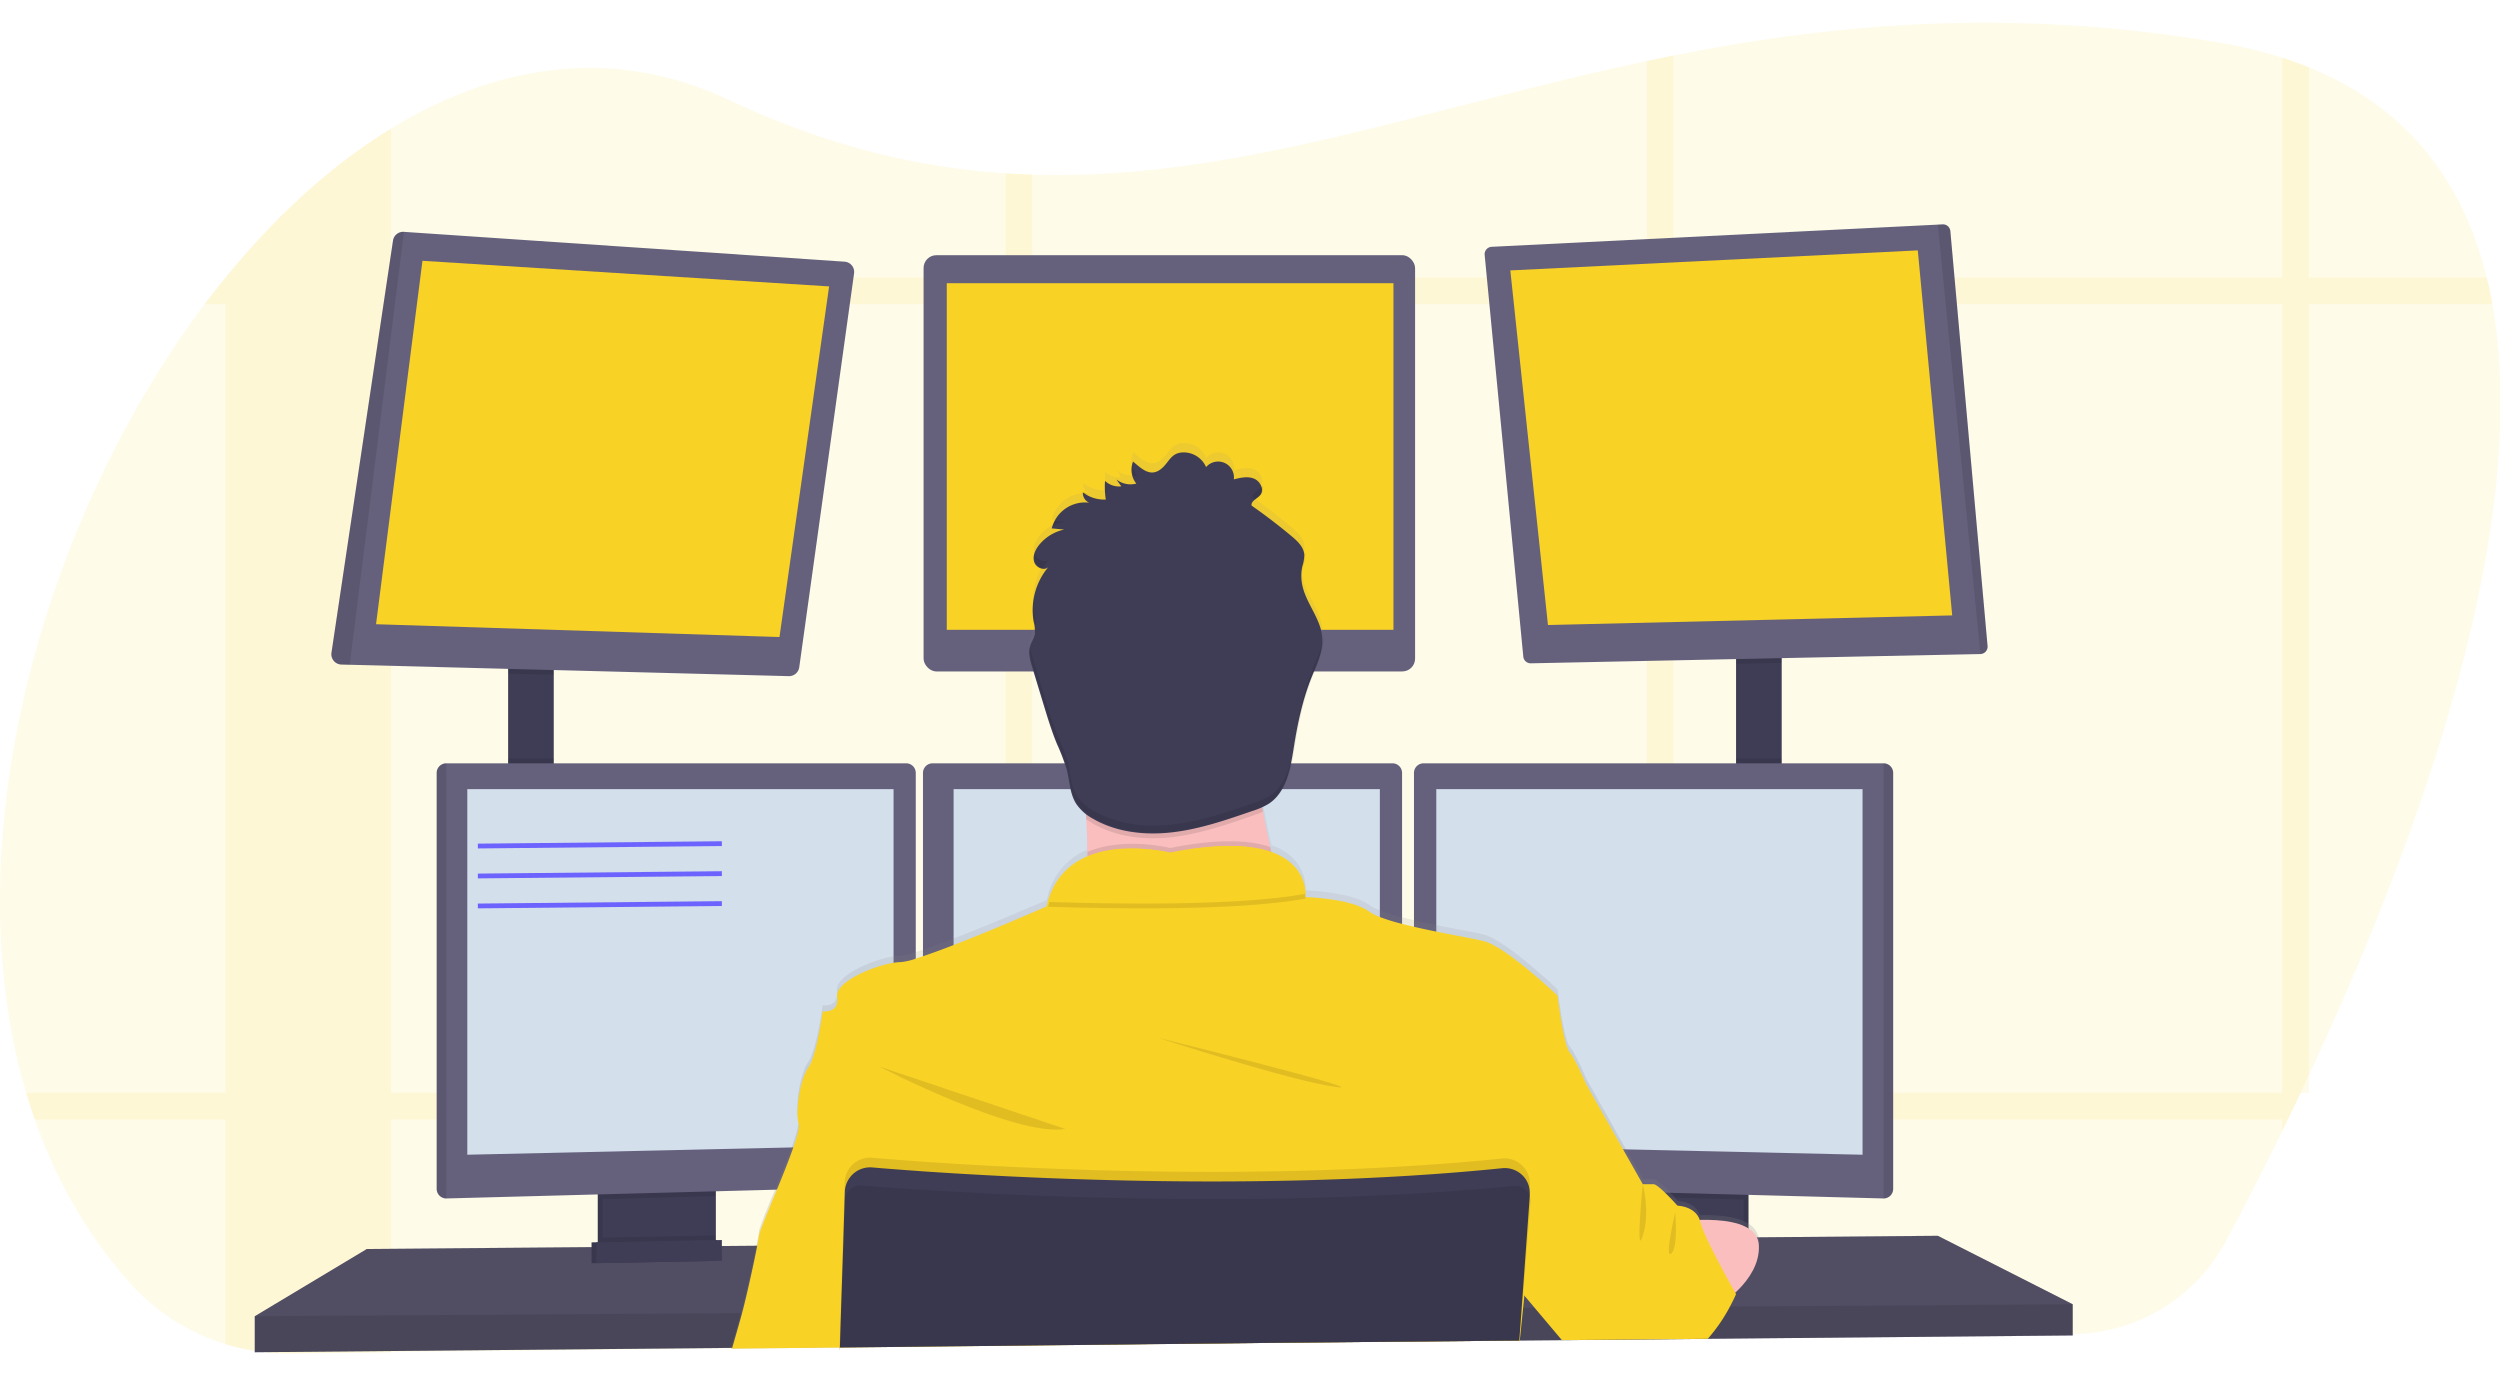 <?xml version="1.0" encoding="UTF-8" standalone="no"?>
<svg
   xmlns:dc="http://purl.org/dc/elements/1.1/"
   xmlns:cc="http://creativecommons.org/ns#"
   xmlns:rdf="http://www.w3.org/1999/02/22-rdf-syntax-ns#"
   xmlns:svg="http://www.w3.org/2000/svg"
   xmlns="http://www.w3.org/2000/svg"
   xmlns:sodipodi="http://sodipodi.sourceforge.net/DTD/sodipodi-0.dtd"
   xmlns:inkscape="http://www.inkscape.org/namespaces/inkscape"
   id="currentIllo"
   data-name="Layer 1"
   width="878.63"
   height="483"
   viewBox="0 0 878.63 483"
   class="injected-svg DownloadModal__ImageFile-sc-p17csy-5 iIfSkb grid_media"
   version="1.1"
   sodipodi:docname="experienced-programmer.svg"
   inkscape:version="0.92.5 (0.92.5+69)">
  <sodipodi:namedview
     pagecolor="#ffffff"
     bordercolor="#666666"
     borderopacity="1"
     objecttolerance="10"
     gridtolerance="10"
     guidetolerance="10"
     inkscape:pageopacity="0"
     inkscape:pageshadow="2"
     inkscape:window-width="2560"
     inkscape:window-height="993"
     id="namedview1814"
     showgrid="false"
     inkscape:snap-bbox="true"
     inkscape:bbox-paths="true"
     inkscape:bbox-nodes="true"
     inkscape:snap-bbox-edge-midpoints="true"
     inkscape:snap-bbox-midpoints="true"
     fit-margin-top="0"
     fit-margin-left="0"
     fit-margin-right="0"
     fit-margin-bottom="0"
     inkscape:zoom="0.51294176"
     inkscape:cx="697.96113"
     inkscape:cy="-101.6007"
     inkscape:window-x="0"
     inkscape:window-y="384"
     inkscape:window-maximized="1"
     inkscape:current-layer="currentIllo" />
  <defs
     id="defs1657">
    <linearGradient
       id="dff037aa-d578-4bab-81e7-399360663117-582"
       x1="597.75"
       y1="725.44"
       x2="597.75"
       y2="347.69"
       gradientUnits="userSpaceOnUse">
      <stop
         offset="0"
         stop-color="gray"
         stop-opacity="0.25"
         id="stop1650" />
      <stop
         offset="0.54"
         stop-color="gray"
         stop-opacity="0.12"
         id="stop1652" />
      <stop
         offset="1"
         stop-color="gray"
         stop-opacity="0.1"
         id="stop1654" />
    </linearGradient>
  </defs>
  <title
     id="title1659">programming</title>
  <rect
     style="opacity:1;vector-effect:none;fill:none;fill-opacity:0.176;stroke:none;stroke-width:1.716;stroke-linecap:square;stroke-linejoin:bevel;stroke-miterlimit:4;stroke-dasharray:none;stroke-dashoffset:0;stroke-opacity:1"
     id="rect851"
     width="878.63"
     height="483"
     x="0"
     y="0" />
  <g
     id="g1900"
     transform="matrix(0.844,0,0,0.844,-0.009,7.971)">
    <path
       id="path1661"
       transform="translate(-79.34,-172.91)"
       d="m 1040.82,611.12 q -1.74,3.75 -3.47,7.4 -2.7,5.67 -5.33,11.12 c -0.78,1.61 -1.56,3.19 -2.32,4.77 -8.6,17.57 -16.63,33.11 -23.45,45.89 A 73.21,73.21 0 0 1 942.44,719 l -151.65,1.65 h -1.6 l -13,0.14 -11.12,0.12 -34.1,0.37 h -1.38 l -17.36,0.19 h -0.53 l -107,1.16 -95.51,1 -11.11,0.12 -69,0.75 H 429 l -44.75,0.48 h -0.48 l -141.5,1.53 -42.33,0.46 A 88.07,88.07 0 0 1 173.27,723.15 86.39,86.39 0 0 1 134.18,698.4 C 116,678.37 102.75,655 93.85,629.64 q -1.93,-5.49 -3.6,-11.12 C 59.44,514.37 97,380 164.6,290.08 q 4.25,-5.64 8.64,-11 l 0.07,-0.08 c 20.79,-25.52 44.1,-46.84 68.93,-62 44,-26.91 92.75,-34.49 140.7,-11.9 40.57,19.12 78.45,28.11 115.17,30.55 3.71,0.24 7.42,0.42 11.11,0.53 84.23,2.65 163.17,-27.7 255.87,-47.29 3.69,-0.78 7.39,-1.55 11.12,-2.28 66.13,-13.16 139.49,-20.1 226.73,-5.51 a 189.09,189.09 0 0 1 26.76,6.4 q 5.77,1.86 11.12,4 c 41.64,16.94 64.35,48.24 74,87.46 q 1.37,5.46 2.37,11.11 c 17.11,94.34 -33,228.16 -76.37,321.05 z"
       inkscape:connector-curvature="0"
       style="opacity:0.1;fill:#f9d226" />
    <g
       id="g1675"
       style="opacity:0.1">
      <path
         id="path1663"
         transform="translate(-79.34,-172.91)"
         d="m 242.24,217 v 509.62 l -42.33,0.46 a 88.07,88.07 0 0 1 -26.67,-3.82 V 279 h 0.07 c 20.79,-25.55 44.1,-46.87 68.93,-62 z"
         inkscape:connector-curvature="0"
         style="fill:#f9d226" />
      <path
         id="path1665"
         transform="translate(-79.34,-172.91)"
         d="M 1117.24,290.08 H 164.6 q 4.25,-5.64 8.64,-11 V 279 h 941.63 q 1.37,5.43 2.37,11.08 z"
         inkscape:connector-curvature="0"
         style="fill:#f9d226" />
      <path
         id="path1667"
         transform="translate(-79.34,-172.91)"
         d="m 1040.82,191.51 v 427 h -3.47 q -2.7,5.67 -5.33,11.12 c -0.78,1.61 -1.56,3.19 -2.32,4.77 V 187.47 q 5.77,1.86 11.12,4.04 z"
         inkscape:connector-curvature="0"
         style="fill:#f9d226" />
      <path
         id="path1669"
         transform="translate(-79.34,-172.91)"
         d="m 776.21,186.58 v 534.25 l -11.12,0.12 V 188.86 c 3.69,-0.78 7.39,-1.55 11.12,-2.28 z"
         inkscape:connector-curvature="0"
         style="fill:#f9d226" />
      <path
         id="path1671"
         transform="translate(-79.34,-172.91)"
         d="m 509.22,236.15 v 487.58 l -11.11,0.12 V 235.62 c 3.71,0.24 7.42,0.38 11.11,0.53 z"
         inkscape:connector-curvature="0"
         style="fill:#f9d226" />
      <path
         id="path1673"
         transform="translate(-79.34,-172.91)"
         d="m 1037.35,618.52 q -2.7,5.67 -5.33,11.12 H 93.85 q -1.93,-5.49 -3.6,-11.12 z"
         inkscape:connector-curvature="0"
         style="fill:#f9d226" />
    </g>
    <rect
       id="rect1677"
       height="57.66"
       width="19"
       y="265.83"
       x="211.6"
       style="fill:#3f3d56" />
    <rect
       id="rect1679"
       height="61"
       width="19"
       y="262.83"
       x="722.93"
       style="fill:#3f3d56" />
    <polygon
       id="polygon1681"
       points="349.78,551.4 349.63,551.4 304.98,551.82 304.5,551.83 106.1,553.65 106.1,538.65 152.75,510.65 246.35,509.87 248.35,509.86 249.01,509.85 251.01,509.82 295.95,509.45 297.96,509.44 298.6,509.43 300.6,509.42 315.01,509.3 315.39,509.29 350.94,508.99 351.23,508.99 628.63,506.65 635.42,506.6 636.1,506.6 641.28,506.55 678.93,506.24 680.93,506.21 682.78,506.19 683.74,506.19 695.45,506.1 697.77,506.07 700.88,506.05 710.63,505.96 726.1,505.83 728.1,505.81 731.58,505.79 732.23,505.79 806.94,505.15 863.1,533.65 863.1,546.65 711.18,548.05 709.56,548.08 651.82,548.61 650.44,548.63 632.89,548.78 632.37,548.78 525.39,549.77 "
       style="fill:#65617d" />
    <polygon
       id="polygon1683"
       points="349.78,551.4 349.63,551.4 304.98,551.82 304.5,551.83 106.1,553.65 106.1,538.65 152.75,510.65 246.35,509.87 248.35,509.86 249.01,509.85 251.01,509.82 295.95,509.45 297.96,509.44 298.6,509.43 300.6,509.42 315.01,509.3 315.39,509.29 350.94,508.99 351.23,508.99 628.63,506.65 635.42,506.6 636.1,506.6 641.28,506.55 678.93,506.24 680.93,506.21 682.78,506.19 683.74,506.19 695.45,506.1 697.77,506.07 700.88,506.05 710.63,505.96 726.1,505.83 728.1,505.81 731.58,505.79 732.23,505.79 806.94,505.15 863.1,533.65 863.1,546.65 711.18,548.05 709.56,548.08 651.82,548.61 650.44,548.63 632.89,548.78 632.37,548.78 525.39,549.77 "
       style="opacity:0.2" />
    <path
       id="path1685"
       transform="translate(-79.34,-172.91)"
       d="m 375.44,656.57 v 24.49 a 6.13,6.13 0 0 1 -3.5,5.54 6,6 0 0 1 -2.5,0.6 l -34.9,0.74 a 6,6 0 0 1 -2.7,-0.57 6.12,6.12 0 0 1 -3.57,-5.57 v -25.23 z"
       inkscape:connector-curvature="0"
       style="fill:#3f3d56" />
    <path
       id="path1687"
       transform="translate(-79.34,-172.91)"
       d="m 375.44,656.57 v 24.49 a 6.13,6.13 0 0 1 -3.5,5.54 6,6 0 0 1 -2.5,0.6 l -34.9,0.74 a 6,6 0 0 1 -2.7,-0.57 6.12,6.12 0 0 1 -3.57,-5.57 v -25.23 z"
       inkscape:connector-curvature="0"
       style="opacity:0.1" />
    <path
       id="path1689"
       transform="translate(-79.34,-172.91)"
       d="m 377.44,656.57 v 24.49 a 6.13,6.13 0 0 1 -3.5,5.54 6,6 0 0 1 -2.5,0.6 l -34.9,0.74 a 6,6 0 0 1 -2.7,-0.57 6.12,6.12 0 0 1 -3.57,-5.57 v -25.23 z"
       inkscape:connector-curvature="0"
       style="fill:#3f3d56" />
    <rect
       id="rect1691"
       height="31.5"
       width="47.17"
       y="483.66"
       x="680.93"
       style="fill:#3f3d56" />
    <rect
       id="rect1693"
       height="31.5"
       width="47.17"
       y="483.66"
       x="680.93"
       style="opacity:0.1" />
    <rect
       id="rect1695"
       height="31.5"
       width="47.17"
       y="483.66"
       x="678.93"
       style="fill:#3f3d56" />
    <polygon
       id="polygon1697"
       points="230.6,271.55 211.6,271.06 211.6,265.82 230.6,265.82 "
       style="opacity:0.1" />
    <path
       id="path1699"
       transform="translate(-79.34,-172.91)"
       d="m 435,277.31 -22.83,164 a 4.3,4.3 0 0 1 -4.37,3.71 l -182.8,-4.74 -3.47,-0.09 a 4.3,4.3 0 0 1 -4.16,-4.87 L 243,263.64 a 4.3,4.3 0 0 1 4.54,-3.63 L 431,272.43 a 4.29,4.29 0 0 1 4,4.88 z"
       inkscape:connector-curvature="0"
       style="fill:#65617d" />
    <polygon
       id="polygon1701"
       points="156.6,250.49 324.6,255.82 345.26,109.82 175.93,99.16 "
       style="fill:#f9d226" />
    <rect
       id="rect1703"
       ry="5.33"
       rx="5.33"
       height="173.33"
       width="204.67"
       y="96.82"
       x="384.6"
       style="fill:#65617d" />
    <rect
       id="rect1705"
       height="144.33"
       width="186"
       y="108.49"
       x="394.26"
       style="fill:#f9d226" />
    <polygon
       id="polygon1707"
       points="741.93,266.61 722.93,267 722.93,262.82 741.93,262.82 "
       style="opacity:0.1" />
    <path
       id="path1709"
       transform="translate(-79.34,-172.91)"
       d="m 907,432.53 a 3.08,3.08 0 0 1 -3,3.28 l -187.2,3.87 a 3.08,3.08 0 0 1 -3.13,-2.79 L 697.58,269.61 a 3.08,3.08 0 0 1 2.92,-3.37 l 185.78,-9.24 2,-0.1 a 3.07,3.07 0 0 1 3.22,2.8 z"
       inkscape:connector-curvature="0"
       style="fill:#65617d" />
    <polygon
       id="polygon1711"
       points="798.6,94.82 812.93,246.82 644.6,250.82 628.93,103.16 "
       style="fill:#f9d226" />
    <path
       id="path1713"
       transform="translate(-79.34,-172.91)"
       d="m 907,432.53 a 3.08,3.08 0 0 1 -3,3.28 L 886.28,257 l 2,-0.1 a 3.07,3.07 0 0 1 3.22,2.8 z"
       inkscape:connector-curvature="0"
       style="opacity:0.1" />
    <path
       id="path1715"
       transform="translate(-79.34,-172.91)"
       d="M 247.57,260 225,440.28 l -3.47,-0.09 a 4.3,4.3 0 0 1 -4.16,-4.87 L 243,263.64 a 4.3,4.3 0 0 1 4.57,-3.64 z"
       inkscape:connector-curvature="0"
       style="opacity:0.1" />
    <rect
       id="rect1717"
       height="17.08"
       width="19"
       y="306.41"
       x="211.6"
       style="opacity:0.1" />
    <polygon
       id="polygon1719"
       points="298.1,488.62 250.93,489.88 250.93,483.65 298.1,483.65 "
       style="opacity:0.1" />
    <path
       id="path1721"
       transform="translate(-79.34,-172.91)"
       d="m 460.69,485.27 v 168.2 a 4,4 0 0 1 -3.85,3.95 l -191.65,5.1 h -0.05 a 4,4 0 0 1 -3.95,-3.95 v -173.3 a 4,4 0 0 1 3.95,-3.95 h 191.6 a 4,4 0 0 1 3.95,3.95 z"
       inkscape:connector-curvature="0"
       style="fill:#65617d" />
    <path
       id="path1723"
       transform="translate(-79.34,-172.91)"
       d="m 265.19,481.32 v 181.2 h -0.05 a 4,4 0 0 1 -3.95,-3.95 v -173.3 a 4,4 0 0 1 3.95,-3.95 z"
       inkscape:connector-curvature="0"
       style="opacity:0.1" />
    <polygon
       id="polygon1725"
       points="372.1,319.15 372.1,467.4 194.6,471.4 194.6,319.15 "
       style="fill:#d4dfec" />
    <rect
       id="rect1727"
       height="17.42"
       width="19"
       y="306.41"
       x="722.93"
       style="opacity:0.1" />
    <polygon
       id="polygon1729"
       points="726.1,490.06 678.93,488.8 678.93,483.65 726.1,483.65 "
       style="opacity:0.1" />
    <path
       id="path1731"
       transform="translate(-79.34,-172.91)"
       d="m 867.69,485.27 v 173.3 a 4,4 0 0 1 -4,3.95 v 0 L 672,657.42 a 4,4 0 0 1 -3.85,-3.95 v -168.2 a 4,4 0 0 1 3.95,-3.95 h 191.6 a 4,4 0 0 1 3.99,3.95 z"
       inkscape:connector-curvature="0"
       style="fill:#65617d" />
    <path
       id="path1733"
       transform="translate(-79.34,-172.91)"
       d="m 867.69,485.27 v 173.3 a 4,4 0 0 1 -4,3.95 v 0 -181.2 0 a 4,4 0 0 1 4,3.95 z"
       inkscape:connector-curvature="0"
       style="opacity:0.1" />
    <polygon
       id="polygon1735"
       points="598.1,319.15 598.1,467.4 775.6,471.4 775.6,319.15 "
       style="fill:#d4dfec" />
    <path
       id="path1737"
       transform="translate(-79.34,-172.91)"
       d="m 663.19,485.27 v 168.2 a 4,4 0 0 1 -3.85,3.95 l -191.65,5.1 v 0 a 4,4 0 0 1 -4,-3.95 v -173.3 a 4,4 0 0 1 3.95,-3.95 h 191.6 a 4,4 0 0 1 3.95,3.95 z"
       inkscape:connector-curvature="0"
       style="fill:#65617d" />
    <polygon
       id="polygon1739"
       points="574.6,319.15 574.6,467.4 397.1,471.4 397.1,319.15 "
       style="fill:#d4dfec" />
    <polygon
       id="polygon1741"
       points="349.78,551.4 349.63,551.4 304.98,551.82 304.5,551.83 106.1,553.65 106.1,538.65 308.61,537.32 309.09,537.32 350.08,537.04 350.27,537.04 633.35,535.17 633.64,535.17 633.81,535.16 634.28,535.16 639.07,535.13 640.53,535.13 715.02,534.63 719.42,534.61 720.4,534.6 863.1,533.65 863.1,546.65 711.18,548.05 709.56,548.08 651.82,548.61 650.44,548.63 632.89,548.78 632.37,548.78 525.39,549.77 "
       style="opacity:0.1" />
    <circle
       id="circle1743"
       r="51.33"
       cy="272.16"
       cx="487.26"
       style="fill:#fbbebe" />
    <path
       id="path1745"
       transform="translate(-79.34,-172.91)"
       d="m 383.74,725.09 c 0,-0.11 0.06,-0.23 0.1,-0.35 1,-3.59 2.78,-9.66 4.11,-14.51 0.17,-0.6 0.33,-1.19 0.48,-1.75 1.47,-5.47 4.33,-18.28 5.92,-26.27 0.56,-2.81 1,-5 1.09,-6.1 0.2,-1.69 3.21,-8.92 6.62,-17.23 2.39,-5.84 5,-12.22 6.91,-17.6 a 61.38,61.38 0 0 0 2.93,-9.85 5.1,5.1 0 0 0 0,-2.13 14.69,14.69 0 0 1 -0.48,-3.5 v 0 c -0.23,-6.2 1.62,-16 4.48,-20.11 3.5,-5 6,-23.66 6,-23.66 0,0 5.18,0.75 6,-3.53 a 6.15,6.15 0 0 0 0.1,-1.4 7.41,7.41 0 0 0 -0.09,-1.11 c -0.89,-6.24 14.72,-12.88 23.5,-14.31 a 19.67,19.67 0 0 1 3,-0.28 27.24,27.24 0 0 0 6.25,-1.44 q 1.4,-0.43 3,-1 c 3.68,-1.24 8.08,-2.88 12.75,-4.68 17.56,-6.81 38.82,-16 38.82,-16 0.15,-0.71 0.32,-1.39 0.51,-2.06 a 27.71,27.71 0 0 1 16.35,-18.93 v 0 c 0,-0.66 0,-1.33 0,-2 0,-3.45 -0.15,-7 -0.3,-10.54 0,-0.69 -0.06,-1.38 -0.1,-2.07 0,-0.2 0,-0.41 0,-0.61 0,-0.2 0,-0.35 0,-0.52 0,-0.7 -0.07,-1.4 -0.11,-2.09 l -0.18,-0.14 a 16.41,16.41 0 0 1 -3.9,-4.2 15.27,15.27 0 0 1 -1.42,-3 c -1.25,-3.39 -1.54,-7.17 -2.38,-10.75 l -0.18,-0.74 a 84,84 0 0 0 -4,-10.58 c -2.21,-5.42 -3.91,-11 -5.6,-16.65 q -1.54,-5.13 -3.11,-10.28 l -1.58,-5.24 c -0.3,-1 -0.6,-2 -0.83,-3 v 0 a 13.27,13.27 0 0 1 -0.26,-1.4 10,10 0 0 1 0.24,-4.61 32.09,32.09 0 0 1 1.32,-3 7.87,7.87 0 0 0 0.5,-1.38 v 0 a 3,3 0 0 0 0.08,-0.32 5.65,5.65 0 0 0 0.11,-1.08 18.46,18.46 0 0 0 -0.52,-3.89 0.07,0.07 0 0 1 0,-0.05 2.56,2.56 0 0 0 -0.05,-0.27 25.48,25.48 0 0 1 -0.36,-3 28.45,28.45 0 0 1 3.47,-15.57 l 0.19,-0.36 a 25.22,25.22 0 0 1 1.84,-2.78 v 0 c 0.31,-0.42 0.63,-0.82 1,-1.22 -1.4,1.34 -3.7,0.75 -5,-0.69 a 3.61,3.61 0 0 1 -0.55,-0.75 3.81,3.81 0 0 1 -0.23,-0.45 c -0.05,-0.12 -0.09,-0.25 -0.13,-0.38 -0.7,-2.45 0.52,-5.06 2.12,-7.05 a 18.49,18.49 0 0 1 5.74,-4.7 v 0 a 3.84,3.84 0 0 1 0.4,-0.21 17.12,17.12 0 0 1 2.64,-1.06 v 0 a 15.06,15.06 0 0 1 1.63,-0.44 l -3.71,-0.34 -1.5,-0.14 a 14.49,14.49 0 0 1 13,-10.91 h 1.08 a 11.73,11.73 0 0 1 1.57,0.13 4.44,4.44 0 0 1 -2.65,-4.33 14.41,14.41 0 0 0 9.19,3.06 h 0.38 a 30,30 0 0 1 -0.34,-3.27 v 0 a 33.19,33.19 0 0 1 0,-4.46 8.44,8.44 0 0 0 6.78,2.26 l -2.08,-2.9 a 9.49,9.49 0 0 0 6.56,2.05 l 0.48,-0.05 a 7,7 0 0 0 1.19,-0.23 h 0.09 c -0.19,-0.24 -0.36,-0.49 -0.53,-0.75 l -0.06,-0.12 a 9.67,9.67 0 0 1 -1,-2.09 6.59,6.59 0 0 1 -0.24,-0.87 v 0 a 8.75,8.75 0 0 1 0.45,-5.45 c 3.23,2.7 6.77,6.39 11,3.6 4.23,-2.79 4.37,-7.91 11,-7.39 a 10.2,10.2 0 0 1 8.41,6.12 6.75,6.75 0 0 1 7.67,-1.75 6.85,6.85 0 0 1 3.88,6.89 c 2.75,-0.69 5.71,-1.37 8.35,-0.33 2.64,1.04 4.34,4.41 2.84,6.66 a 1.43,1.43 0 0 1 -0.14,0.2 c -1.23,1.59 -3.95,2.46 -3.66,4.46 l 0.42,0.3 1.3,0.94 q 7.65,5.52 14.9,11.6 c 2.48,2.08 5.12,4.58 5.29,7.83 a 8.64,8.64 0 0 1 -0.24,2.37 v 0 c -0.16,0.78 -0.38,1.56 -0.55,2.34 a 19.51,19.51 0 0 0 -0.34,6.05 v 0 c 0.07,0.59 0.16,1.17 0.27,1.76 1.53,7.73 7.71,14.11 8.32,22 v 0.56 a 17.78,17.78 0 0 1 -0.07,2.53 c -0.46,4.8 -2.68,9.41 -4.48,14 -0.11,0.28 -0.22,0.56 -0.32,0.84 -3.47,9 -5.47,18.59 -7,28.16 a 100.26,100.26 0 0 1 -2,10.09 26.73,26.73 0 0 1 -5.09,10.43 16.22,16.22 0 0 1 -3.36,3 18.67,18.67 0 0 1 -2.65,1.41 c 0,0 0,0 0,0.06 0.11,0.61 0.2,1.22 0.31,1.83 0.06,0.32 0.11,0.64 0.17,1 v 0 a 0.14,0.14 0 0 0 0,0.06 c 0.84,4.73 1.8,9.36 2.81,13.76 l 0.51,2.19 c 12.6,4.55 14.09,13.87 14.18,17.44 a 9.64,9.64 0 0 1 0,1.43 c 0,0 19,0.5 26.5,6 a 20.34,20.34 0 0 0 4.51,2.3 83,83 0 0 0 9.25,2.89 c 1.61,0.42 3.29,0.83 5,1.23 3,0.69 6.18,1.36 9.25,2 8.19,1.65 15.9,3 19.81,4 9.33,2.36 30.67,22.82 30.67,22.82 0,0 2.5,20.64 5,23.65 2.5,3.01 7,13.59 7,13.59 l 16.54,29.41 7,12.37 h 4.5 c 0.62,0 1.84,0.88 3.21,2.1 1.19,1.06 2.51,2.38 3.67,3.58 l 1.92,2.05 1.2,1.33 c 0,0 7.27,0.18 9.24,5.93 5.92,-0.17 13.19,0.22 18.28,2.5 a 14.14,14.14 0 0 1 2,1.08 8.68,8.68 0 0 1 4.13,5.66 8.34,8.34 0 0 1 0.18,1.44 c 0,0.57 0,1.14 0,1.7 -0.36,7.57 -5.29,13.87 -9.82,18.11 l 0.32,0.57 c 0,0 -0.15,0.36 -0.44,1 -0.08,0.19 -0.18,0.4 -0.29,0.64 v 0 c -0.59,1.26 -1.53,3.15 -2.76,5.36 a 63.31,63.31 0 0 1 -9.57,13.17 l -0.29,0.3 -57.74,0.53 -0.17,-0.2 -11.2,-13.36 -5.57,-6.64 -0.17,-0.21 -0.16,1.59 -0.54,5.3 -1.3,12.81 -0.07,0.64 v 0.17 l -0.15,1.48 0.11,-1.48 h -0.29 l -107,1 -175.62,1.94 v 0.84 h -0.14 v -0.84 l -44.75,0.48 z"
       style="fill:url(#dff037aa-d578-4bab-81e7-399360663117-582)"
       inkscape:connector-curvature="0" />
    <path
       id="path1747"
       transform="translate(-79.34,-172.91)"
       d="m 617.94,550.07 c 0,0 -99.5,12 -90,0 3.44,-4.34 4.39,-17.2 4.2,-31.85 -0.06,-4.45 -0.22,-9.06 -0.45,-13.65 -1.1,-22 -3.75,-43.5 -3.75,-43.5 0,0 87,-41 77,-8.5 -4,13.13 -2.69,31.57 0.35,48.88 0.89,5.05 1.92,10 3,14.7 a 344.67,344.67 0 0 0 9.65,33.92 z"
       inkscape:connector-curvature="0"
       style="fill:#fbbebe" />
    <path
       id="path1749"
       transform="translate(-79.34,-172.91)"
       d="m 617.94,550.07 c 0,0 -99.5,12 -90,0 3.44,-4.34 4.39,-17.2 4.2,-31.85 15.17,-6.48 34.47,-1.65 34.47,-1.65 20.32,-4.05 33.35,-3.26 41.68,-0.42 a 344.67,344.67 0 0 0 9.65,33.92 z"
       inkscape:connector-curvature="0"
       style="opacity:0.1" />
    <path
       id="path1751"
       transform="translate(-79.34,-172.91)"
       d="m 429.08,725.44 v -0.84 l 175.62,-1.91 107,-1 h 0.3 l -0.11,1.48 0.15,-1.48 h 0.19 v -0.17 l 1.37,-13.45 0.52,-5.09 0.16,-1.59 0.14,-1.33 6.18,-20.61 6.18,-20.58 5.2,-17.33 7.94,-26.48 c 0,0 -4.5,-10.5 -7,-13.5 -2.5,-3 -5,-23.5 -5,-23.5 0,0 -21.34,-20.33 -30.67,-22.67 -3.91,-1 -11.63,-2.33 -19.83,-4 -3.07,-0.62 -6.22,-1.28 -9.25,-2 -1.71,-0.39 -3.39,-0.8 -5,-1.21 a 87.91,87.91 0 0 1 -9.25,-2.86 20.7,20.7 0 0 1 -4.5,-2.29 c -7.35,-5.39 -25.77,-6 -26.48,-6 v 0 a 0.42,0.42 0 0 1 0,-0.07 v -0.09 a 10.26,10.26 0 0 0 0,-1.26 c 0,-0.4 0,-0.87 -0.09,-1.4 0,-0.16 0,-0.33 -0.07,-0.5 -0.05,-0.36 -0.11,-0.74 -0.2,-1.14 a 5,5 0 0 0 -0.12,-0.53 17.21,17.21 0 0 0 -1.25,-3.49 c -0.07,-0.16 -0.16,-0.33 -0.24,-0.49 a 18.25,18.25 0 0 0 -1.7,-2.63 c -0.13,-0.17 -0.27,-0.35 -0.42,-0.52 a 19.58,19.58 0 0 0 -2.72,-2.64 c -0.27,-0.21 -0.55,-0.43 -0.84,-0.63 a 4.67,4.67 0 0 0 -0.51,-0.36 l -0.89,-0.58 -0.83,-0.48 c -0.73,-0.4 -1.5,-0.79 -2.34,-1.16 -0.26,-0.12 -0.54,-0.23 -0.82,-0.34 -0.28,-0.11 -0.72,-0.28 -1.09,-0.42 h -0.06 L 608,518 c -0.57,-0.19 -1.15,-0.36 -1.76,-0.53 l -0.93,-0.24 -1,-0.23 -1,-0.21 c -1,-0.2 -2.07,-0.38 -3.19,-0.52 l -1.14,-0.14 -1.17,-0.12 -1.21,-0.1 -1.72,-0.1 -2,-0.07 a 124.68,124.68 0 0 0 -26.24,2.79 72.27,72.27 0 0 0 -18.26,-1.68 h -0.87 l -1,0.06 h -0.64 l -1.29,0.12 c -0.43,0 -0.87,0.09 -1.3,0.15 -0.43,0.06 -0.88,0.11 -1.31,0.18 l -0.66,0.11 c -0.65,0.11 -1.31,0.23 -2,0.37 q -0.33,0.06 -0.66,0.15 c -0.87,0.19 -1.74,0.42 -2.6,0.68 -0.43,0.12 -0.86,0.26 -1.29,0.41 -0.22,0.06 -0.43,0.14 -0.64,0.22 l -0.64,0.23 -0.63,0.25 -0.75,0.3 c -0.38,0.16 -0.75,0.33 -1.12,0.51 -0.21,0.09 -0.42,0.19 -0.62,0.3 -0.2,0.11 -0.41,0.2 -0.6,0.31 a 27.75,27.75 0 0 0 -6.21,4.38 l -0.51,0.49 -0.5,0.51 c -0.17,0.17 -0.33,0.35 -0.49,0.53 a 23.82,23.82 0 0 0 -1.82,2.25 c -0.16,0.21 -0.31,0.42 -0.46,0.64 a 26.69,26.69 0 0 0 -1.72,2.92 c -0.13,0.24 -0.25,0.49 -0.37,0.73 a 32.7,32.7 0 0 0 -2,5.25 q -0.28,1 -0.51,2 c 0,0 -21.17,9.34 -38.73,16.1 -4.67,1.8 -9.07,3.43 -12.75,4.66 -1.07,0.36 -2.07,0.69 -3,1 a 26.7,26.7 0 0 1 -6.25,1.44 19.67,19.67 0 0 0 -3,0.28 c -8.07,1.31 -21.9,7 -23.41,12.71 a 3.69,3.69 0 0 0 -0.1,1.4 c 0,0 0,0.07 0,0.11 1,7 -6,6 -6,6 0,0 -2.5,18.5 -6,23.5 -2.53,3.6 -4.26,11.63 -4.48,17.69 v 0 a 19.61,19.61 0 0 0 0.44,5.63 c 0,0.05 0,0.1 0,0.14 0.4,1.34 -0.56,5 -2.19,9.69 -1.77,5.15 -4.35,11.55 -6.83,17.59 -3.74,9.12 -7.26,17.4 -7.48,19.22 -0.09,0.81 -0.35,2.26 -0.71,4.13 -1.46,7.62 -4.7,22.13 -6.3,28 -1.19,4.38 -2.92,10.38 -4.11,14.5 0,0.12 -0.07,0.24 -0.1,0.35 L 429,724.6 v 0.84 h 0.14 z"
       inkscape:connector-curvature="0"
       style="fill:#f9d226" />
    <path
       id="path1753"
       transform="translate(-79.34,-172.91)"
       d="m 445.44,607.57 c 0,0 57,29.5 77.5,26 z"
       inkscape:connector-curvature="0"
       style="opacity:0.1" />
    <path
       id="path1755"
       transform="translate(-79.34,-172.91)"
       d="m 561.44,595.57 c 0,0 55.5,18 74,20.5 18.5,2.5 -74,-20.5 -74,-20.5 z"
       inkscape:connector-curvature="0"
       style="opacity:0.1" />
    <path
       id="path1757"
       transform="translate(-79.34,-172.91)"
       d="m 623,537.65 c -29,5.34 -83.6,4.19 -107.2,3.38 8.65,-31 50.83,-20.46 50.83,-20.46 52.21,-10.42 56.21,11.2 56.37,17.08 z"
       inkscape:connector-curvature="0"
       style="opacity:0.1" />
    <path
       id="path1759"
       transform="translate(-79.34,-172.91)"
       d="m 623,535.65 c -29,5.34 -83.6,4.19 -107.2,3.38 8.65,-31 50.83,-20.46 50.83,-20.46 52.21,-10.42 56.21,11.2 56.37,17.08 z"
       inkscape:connector-curvature="0"
       style="fill:#f9d226" />
    <path
       id="path1761"
       transform="translate(-79.34,-172.91)"
       d="m 776.94,672.32 c 0,0 34.16,-5.25 34.83,9.75 0.67,15 -17.42,25.48 -17.42,25.48 z"
       inkscape:connector-curvature="0"
       style="fill:#fbbebe" />
    <path
       id="path1763"
       transform="translate(-79.34,-172.91)"
       d="m 605.29,501.45 a 47,47 0 0 1 -4.5,1.74 c -10.78,3.72 -21.65,7.47 -33,8.83 -11.35,1.36 -23.26,0.16 -33.16,-5.5 a 28.77,28.77 0 0 1 -3,-1.95 c -1.1,-22 -3.75,-43.5 -3.75,-43.5 0,0 87,-41 77,-8.5 -3.98,13.13 -2.63,31.57 0.41,48.88 z"
       inkscape:connector-curvature="0"
       style="opacity:0.1" />
    <path
       id="path1765"
       transform="translate(-79.34,-172.91)"
       d="m 552.52,364.84 a 9.47,9.47 0 0 1 -8.32,-1.75 l 2.08,2.89 a 8.47,8.47 0 0 1 -6.78,-2.25 34.08,34.08 0 0 0 0.32,7.75 14.52,14.52 0 0 1 -9.56,-3 4.42,4.42 0 0 0 2.64,4.31 14.34,14.34 0 0 0 -15.6,10.71 l 5.22,0.48 a 18.47,18.47 0 0 0 -10.44,6.37 c -1.6,2 -2.82,4.56 -2.12,7 0.7,2.44 4.08,4 5.92,2.26 a 27.94,27.94 0 0 0 -6.1,22.79 14.47,14.47 0 0 1 0.46,5.26 c -0.33,1.65 -1.37,3.08 -1.89,4.69 -1,2.92 -0.05,6.09 0.84,9 l 4.69,15.42 c 1.7,5.57 3.39,11.15 5.61,16.54 a 82.08,82.08 0 0 1 4,10.51 c 1.26,4.84 1.31,10.14 4,14.37 a 19.93,19.93 0 0 0 7.18,6.33 c 9.89,5.66 21.84,6.86 33.16,5.5 11.32,-1.36 22.18,-5.11 32.95,-8.83 a 31,31 0 0 0 6.84,-3 c 7.45,-4.88 9.11,-14.86 10.5,-23.65 1.55,-9.8 3.62,-19.58 7.29,-28.8 2.18,-5.49 5,-11.06 4.52,-16.94 -0.61,-7.81 -6.79,-14.14 -8.32,-21.82 a 19,19 0 0 1 0.07,-7.77 17.66,17.66 0 0 0 0.79,-4.7 c -0.17,-3.22 -2.81,-5.7 -5.29,-7.77 Q 609.11,380 600.52,374 c -0.29,-2 2.43,-2.86 3.66,-4.44 1.74,-2.23 -0.06,-5.77 -2.7,-6.81 -2.64,-1.04 -5.6,-0.36 -8.35,0.33 a 6.59,6.59 0 0 0 -11.55,-5.11 10.2,10.2 0 0 0 -8.42,-6.08 c -6.63,-0.52 -6.76,4.55 -11,7.34 -4.24,2.79 -7.74,-0.89 -11,-3.57 a 9.28,9.28 0 0 0 1.36,9.18 z"
       inkscape:connector-curvature="0"
       style="fill:#3f3d56" />
    <path
       id="path1767"
       transform="translate(-79.34,-172.91)"
       d="m 802.27,702.32 c 0,0 -0.89,2.12 -2.53,5.19 a 69,69 0 0 1 -9,13.17 l -0.27,0.29 h -1.62 l -57.74,0.53 h -1.38 l -0.17,-0.2 -11.2,-13.29 -4.22,-5.01 -0.17,-0.21 -0.36,-0.42 -0.2,-0.24 -0.26,-0.31 -8.21,-9.74 3,-12.5 5.11,-21.06 0.13,-0.51 1,-4 0.71,-3 2.38,-9.78 8.16,-33.65 14.5,7.5 15.29,27 8.21,14.5 h 4.5 c 0.85,0 2.8,1.64 4.76,3.53 0.7,0.67 1.4,1.38 2,2 1.78,1.84 3.19,3.42 3.19,3.42 0,0 7.29,0.16 9.25,5.9 a 7,7 0 0 1 0.25,0.85 40.3,40.3 0 0 0 2.53,6.56 c 1.29,2.81 2.91,6 4.55,9.19 3.05,5.85 6.15,11.42 7.29,13.44 l 0.14,0.25 z"
       inkscape:connector-curvature="0"
       style="fill:#f9d226" />
    <path
       id="path1769"
       transform="translate(-79.34,-172.91)"
       d="m 716.37,657.17 -0.1,1.43 v 0.1 l -0.17,2.3 -1.33,18.51 -1.61,22.3 -0.46,6.28 -1,13.44 v 0.17 l -107,1 -175.59,1.9 v 0.84 h -0.14 v -0.84 -0.28 l 0.45,-14.36 0.86,-28.06 0.74,-23.79 0.07,-2.37 a 10.53,10.53 0 0 1 11.42,-10.17 c 4.72,0.4 10.85,0.89 18.18,1.41 l 3,0.22 c 42.33,2.94 120.56,6.74 199.5,2 1.66,-0.09 3.33,-0.19 5,-0.31 12.24,-0.77 24.47,-1.76 36.58,-3 a 10.53,10.53 0 0 1 11.6,11.23 z"
       inkscape:connector-curvature="0"
       style="opacity:0.1" />
    <path
       id="path1771"
       transform="translate(-79.34,-172.91)"
       d="m 429.08,725.44 v -0.84 l 175.62,-1.91 107,-1 h 0.3 v -0.17 l 1,-13.44 0.43,-6 1.64,-22.61 1.29,-17.9 v -0.44 a 10.62,10.62 0 0 0 -0.11,-2.47 0.3,0.3 0 0 0 0,-0.1 10.39,10.39 0 0 0 -2,-4.64 10.54,10.54 0 0 0 -9.42,-4 c -12.11,1.24 -24.34,2.23 -36.58,3 -1.67,0.12 -3.34,0.22 -5,0.31 -78.94,4.69 -157.17,0.89 -199.5,-2 l -3,-0.22 c -7.33,-0.52 -13.46,-1 -18.18,-1.41 a 10.54,10.54 0 0 0 -11.24,8.53 11,11 0 0 0 -0.18,1.64 l -0.68,22.16 -0.93,28.07 -0.44,14.36 v 0.28 0.84 z"
       inkscape:connector-curvature="0"
       style="fill:#3f3d56" />
    <path
       id="path1773"
       transform="translate(-79.34,-172.91)"
       d="m 716.67,664.18 -1.23,15.33 -1.83,22.85 -0.46,5.72 -1,12.81 -0.06,0.64 v 0.17 0 l -0.15,1.48 0.11,-1.48 h -0.29 l -107,1 -175.65,1.9 v -0.28 l 0.49,-14.36 1,-28.06 0.64,-18.65 a 6.36,6.36 0 0 1 3.06,-5.25 6.25,6.25 0 0 1 3.78,-0.9 c 2.1,0.17 4.68,0.37 7.69,0.59 4.89,0.36 10.92,0.78 17.94,1.22 13,0.82 29.31,1.7 48,2.42 52,2 122.2,2.67 188.88,-3.17 3,-0.26 6.1,-0.55 9.13,-0.84 a 6.26,6.26 0 0 1 3.48,0.66 5.16,5.16 0 0 1 0.86,0.54 6.14,6.14 0 0 1 2,2.46 3.56,3.56 0 0 1 0.25,0.61 6.28,6.28 0 0 1 0.36,2.59 z"
       inkscape:connector-curvature="0"
       style="opacity:0.1" />
    <path
       id="path1775"
       transform="translate(-79.34,-172.91)"
       d="m 377.44,677.87 v 3.19 a 6.13,6.13 0 0 1 -3.5,5.54 l -40.1,0.77 a 6.12,6.12 0 0 1 -3.57,-5.57 v -3 z"
       inkscape:connector-curvature="0"
       style="opacity:0.1" />
    <polygon
       id="polygon1777"
       points="246.35,516.57 246.35,507.9 298.6,506.9 298.6,515.57 "
       style="fill:#3f3d56" />
    <polygon
       id="polygon1779"
       points="246.35,516.57 246.35,507.9 298.6,506.9 298.6,515.57 "
       style="opacity:0.1" />
    <polygon
       id="polygon1781"
       points="248.35,516.57 248.35,507.9 300.6,506.9 300.6,515.57 "
       style="fill:#3f3d56" />
    <g
       id="g1801"
       style="opacity:0.1">
      <path
         id="path1783"
         transform="translate(-79.34,-172.91)"
         d="m 552.93,361.56 a 9.75,9.75 0 0 1 -1.89,-4.34 9.49,9.49 0 0 0 0.42,4.6 9,9 0 0 0 1.47,-0.26 z"
         inkscape:connector-curvature="0" />
      <path
         id="path1785"
         transform="translate(-79.34,-172.91)"
         d="m 540.23,368.2 a 35.12,35.12 0 0 1 -0.37,-3.7 c 0,1.23 0,2.47 0,3.71 z"
         inkscape:connector-curvature="0" />
      <path
         id="path1787"
         transform="translate(-79.34,-172.91)"
         d="m 621.73,401.57 a 18.34,18.34 0 0 1 0.36,-2.65 18,18 0 0 0 0.8,-4.69 6.16,6.16 0 0 0 -0.16,-1.06 c -0.17,0.92 -0.44,1.84 -0.64,2.75 a 19.14,19.14 0 0 0 -0.36,5.65 z"
         inkscape:connector-curvature="0" />
      <path
         id="path1789"
         transform="translate(-79.34,-172.91)"
         d="m 600.93,370.67 1.09,0.79 a 19.71,19.71 0 0 0 2.57,-2.22 3.67,3.67 0 0 0 0.38,-3.64 3,3 0 0 1 -0.38,0.64 c -1.23,1.58 -3.95,2.45 -3.66,4.43 z"
         inkscape:connector-curvature="0" />
      <path
         id="path1791"
         transform="translate(-79.34,-172.91)"
         d="m 518.76,380.29 a 12.32,12.32 0 0 0 -0.87,2.28 18.16,18.16 0 0 1 5,-1.89 z"
         inkscape:connector-curvature="0" />
      <path
         id="path1793"
         transform="translate(-79.34,-172.91)"
         d="m 532.55,369.41 a 14.83,14.83 0 0 1 -1.88,-1.23 4.25,4.25 0 0 0 0.09,1.18 11.86,11.86 0 0 1 1.79,0.05 z"
         inkscape:connector-curvature="0" />
      <path
         id="path1795"
         transform="translate(-79.34,-172.91)"
         d="m 630.32,428.33 c -0.41,4.85 -2.67,9.52 -4.5,14.12 -3.67,9.22 -5.74,19 -7.29,28.81 -1.39,8.79 -3,18.77 -10.5,23.64 a 30,30 0 0 1 -6.83,3 c -10.78,3.73 -21.65,7.47 -33,8.83 -11.35,1.36 -23.26,0.17 -33.16,-5.49 a 20,20 0 0 1 -7.18,-6.33 c -2.67,-4.23 -2.72,-9.53 -4,-14.37 a 82.21,82.21 0 0 0 -4,-10.52 c -2.21,-5.38 -3.91,-11 -5.6,-16.53 q -2.35,-7.71 -4.69,-15.43 a 28.81,28.81 0 0 1 -1.14,-4.75 c -0.39,2.56 0.37,5.24 1.14,7.75 q 2.34,7.73 4.69,15.43 c 1.69,5.57 3.39,11.15 5.6,16.53 a 82.21,82.21 0 0 1 4,10.52 c 1.26,4.84 1.31,10.14 4,14.37 a 20,20 0 0 0 7.18,6.33 c 9.9,5.66 21.84,6.85 33.16,5.49 11.32,-1.36 22.18,-5.1 33,-8.83 a 30,30 0 0 0 6.83,-3 c 7.45,-4.87 9.11,-14.85 10.5,-23.64 1.55,-9.81 3.62,-19.59 7.29,-28.81 2.18,-5.48 5,-11.05 4.52,-16.94 0,-0.06 -0.02,-0.12 -0.02,-0.18 z"
         inkscape:connector-curvature="0" />
      <path
         id="path1797"
         transform="translate(-79.34,-172.91)"
         d="m 510.63,424.46 c 0,0 0,-0.07 0,-0.11 a 14,14 0 0 0 -0.46,-5.25 26.59,26.59 0 0 1 -0.39,-3.32 27.35,27.35 0 0 0 0.39,6.32 c 0.16,0.78 0.34,1.57 0.46,2.36 z"
         inkscape:connector-curvature="0" />
      <path
         id="path1799"
         transform="translate(-79.34,-172.91)"
         d="m 513.68,400 a 27.74,27.74 0 0 1 2.61,-3.67 c -1.83,1.75 -5.21,0.19 -5.92,-2.24 a 5.83,5.83 0 0 0 0,3 4.39,4.39 0 0 0 3.31,2.91 z"
         inkscape:connector-curvature="0" />
    </g>
    <path
       id="path1803"
       transform="translate(-79.34,-172.91)"
       d="m 763.44,656.57 c 0,0 3.17,11.5 0,21.5 -3.17,10 0,-21.5 0,-21.5 z"
       inkscape:connector-curvature="0"
       style="opacity:0.1" />
    <path
       id="path1805"
       transform="translate(-79.34,-172.91)"
       d="m 776.94,668.3 c 0,0 1.33,14.6 -1.67,17.19 -3,2.59 1.67,-17.19 1.67,-17.19 z"
       inkscape:connector-curvature="0"
       style="opacity:0.1" />
    <line
       id="line1807"
       stroke-miterlimit="10"
       y2="341.86"
       x2="300.6"
       y1="342.86"
       x1="198.99"
       style="fill:none;stroke:#6c63ff;stroke-width:2;stroke-miterlimit:10" />
    <line
       id="line1809"
       stroke-miterlimit="10"
       y2="354.34"
       x2="300.6"
       y1="355.33"
       x1="198.99"
       style="fill:none;stroke:#6c63ff;stroke-width:2;stroke-miterlimit:10" />
    <line
       id="line1811"
       stroke-miterlimit="10"
       y2="366.81"
       x2="300.6"
       y1="367.81"
       x1="198.99"
       style="fill:none;stroke:#6c63ff;stroke-width:2;stroke-miterlimit:10" />
  </g>
</svg>
